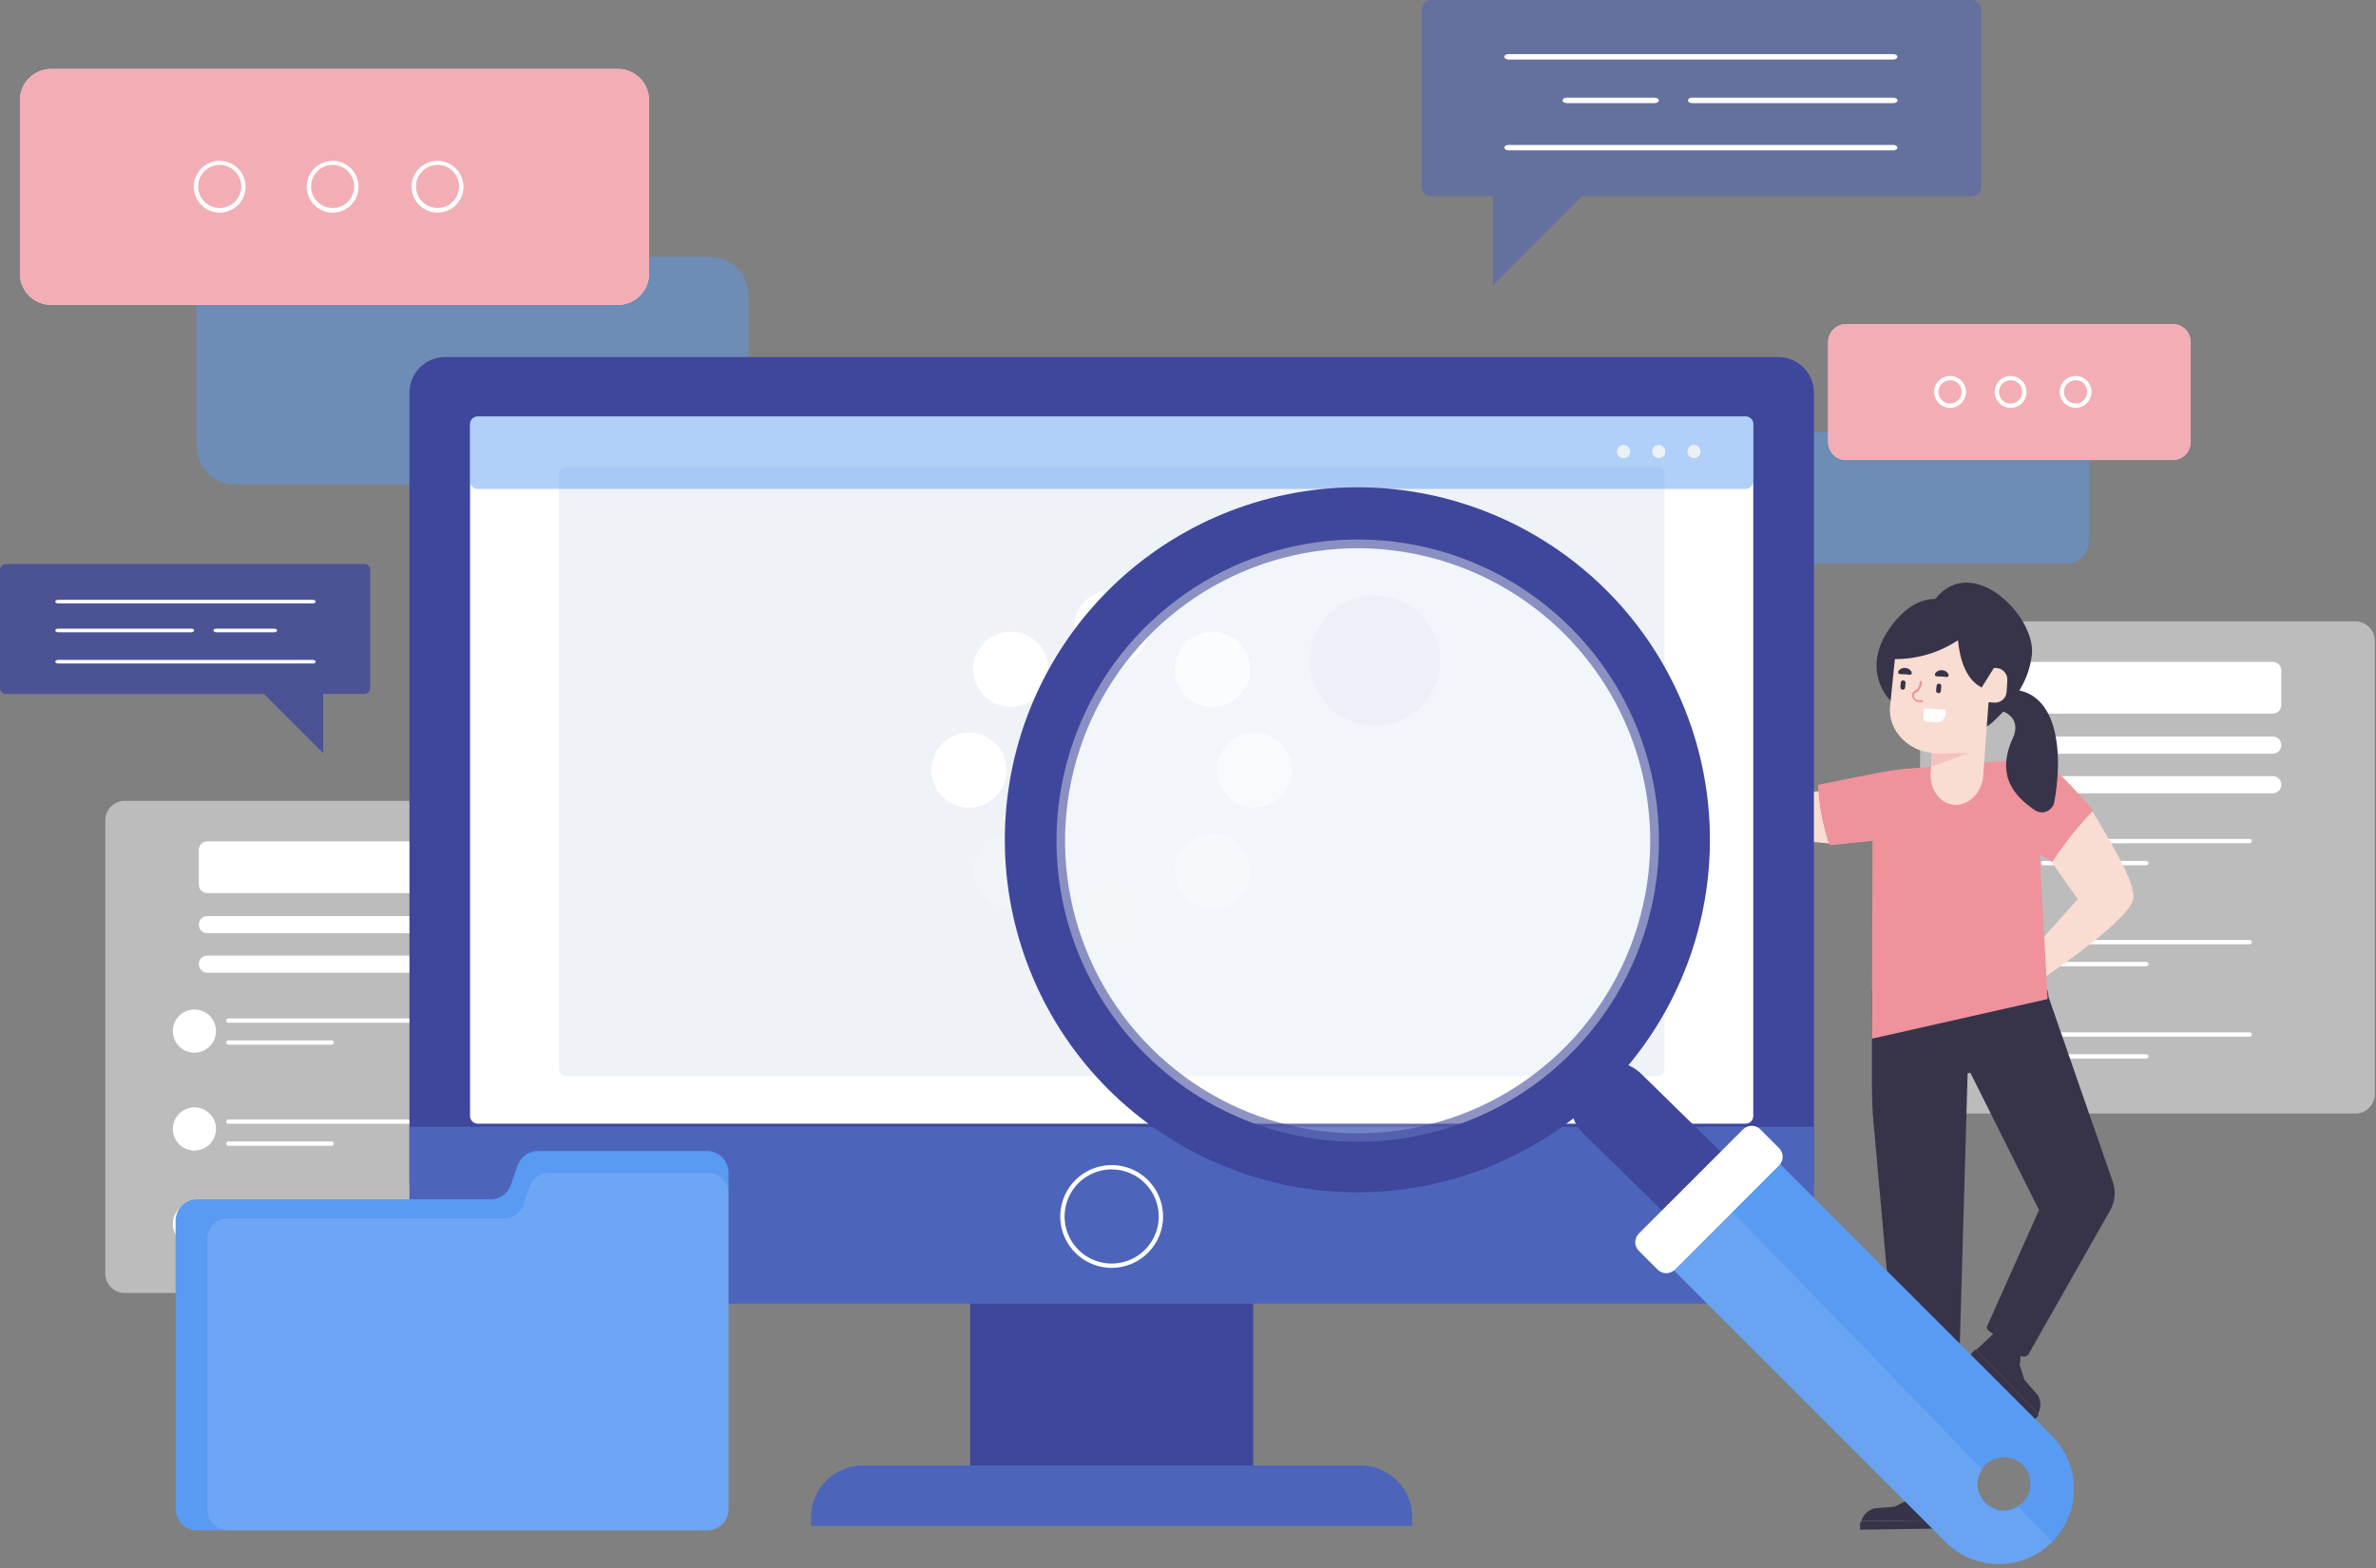 <svg width="550" height="363" viewBox="0 0 550 363" fill="none" xmlns="http://www.w3.org/2000/svg">
<rect x="0" y="0" width="550" height="363" fill="#808080" stroke="none"/>
<g clip-path="url(#clip0_714_8413)">
<path opacity="0.47" d="M545.23 143.85H448.96C446.475 143.85 444.46 145.865 444.46 148.35V253.28C444.46 255.765 446.475 257.78 448.96 257.78H545.23C547.715 257.78 549.73 255.765 549.73 253.28V148.35C549.73 145.865 547.715 143.85 545.23 143.85Z" fill="white"/>
<path d="M526.12 153.23H468.06C466.983 153.23 466.11 154.103 466.11 155.18V163.26C466.11 164.337 466.983 165.21 468.06 165.21H526.12C527.197 165.21 528.07 164.337 528.07 163.26V155.18C528.07 154.103 527.197 153.23 526.12 153.23Z" fill="white"/>
<path d="M526.12 170.52H468.06C466.983 170.52 466.11 171.393 466.11 172.47V172.54C466.11 173.617 466.983 174.49 468.06 174.49H526.12C527.197 174.49 528.07 173.617 528.07 172.54V172.47C528.07 171.393 527.197 170.52 526.12 170.52Z" fill="white"/>
<path d="M526.12 179.68H468.06C466.983 179.68 466.11 180.553 466.11 181.63V181.7C466.11 182.777 466.983 183.65 468.06 183.65H526.12C527.197 183.65 528.07 182.777 528.07 181.7V181.63C528.07 180.553 527.197 179.68 526.12 179.68Z" fill="white"/>
<path d="M470.11 197.15C470.11 198.139 469.817 199.106 469.267 199.928C468.718 200.75 467.937 201.391 467.023 201.769C466.11 202.148 465.104 202.247 464.135 202.054C463.165 201.861 462.274 201.385 461.574 200.686C460.875 199.986 460.399 199.095 460.206 198.125C460.013 197.156 460.112 196.15 460.491 195.237C460.869 194.323 461.51 193.542 462.332 192.993C463.154 192.443 464.121 192.15 465.11 192.15C466.436 192.15 467.708 192.677 468.646 193.615C469.583 194.552 470.11 195.824 470.11 197.15Z" fill="white"/>
<path d="M470.11 219.8C470.11 220.789 469.817 221.756 469.267 222.578C468.718 223.4 467.937 224.041 467.023 224.419C466.11 224.798 465.104 224.897 464.135 224.704C463.165 224.511 462.274 224.035 461.574 223.336C460.875 222.636 460.399 221.745 460.206 220.775C460.013 219.806 460.112 218.8 460.491 217.887C460.869 216.973 461.51 216.192 462.332 215.643C463.154 215.093 464.121 214.8 465.11 214.8C466.436 214.8 467.708 215.327 468.646 216.264C469.583 217.202 470.11 218.474 470.11 219.8Z" fill="white"/>
<path d="M470.11 241.79C470.11 242.779 469.817 243.746 469.267 244.568C468.718 245.39 467.937 246.031 467.023 246.409C466.11 246.788 465.104 246.887 464.135 246.694C463.165 246.501 462.274 246.025 461.574 245.326C460.875 244.626 460.399 243.735 460.206 242.765C460.013 241.796 460.112 240.79 460.491 239.877C460.869 238.963 461.51 238.182 462.332 237.633C463.154 237.083 464.121 236.79 465.11 236.79C466.436 236.79 467.708 237.317 468.646 238.254C469.583 239.192 470.11 240.464 470.11 241.79Z" fill="white"/>
<path d="M520.75 195.21H472.94C472.807 195.21 472.68 195.157 472.586 195.064C472.493 194.97 472.44 194.843 472.44 194.71C472.44 194.577 472.493 194.45 472.586 194.356C472.68 194.263 472.807 194.21 472.94 194.21H520.75C520.883 194.21 521.01 194.263 521.104 194.356C521.197 194.45 521.25 194.577 521.25 194.71C521.25 194.843 521.197 194.97 521.104 195.064C521.01 195.157 520.883 195.21 520.75 195.21Z" fill="white"/>
<path d="M496.84 200.3H472.94C472.807 200.3 472.68 200.247 472.586 200.154C472.493 200.06 472.44 199.933 472.44 199.8C472.44 199.667 472.493 199.54 472.586 199.446C472.68 199.353 472.807 199.3 472.94 199.3H496.84C496.973 199.3 497.1 199.353 497.194 199.446C497.287 199.54 497.34 199.667 497.34 199.8C497.34 199.933 497.287 200.06 497.194 200.154C497.1 200.247 496.973 200.3 496.84 200.3Z" fill="white"/>
<path d="M520.75 218.61H472.94C472.807 218.61 472.68 218.557 472.586 218.464C472.493 218.37 472.44 218.243 472.44 218.11C472.44 217.977 472.493 217.85 472.586 217.756C472.68 217.663 472.807 217.61 472.94 217.61H520.75C520.883 217.61 521.01 217.663 521.104 217.756C521.197 217.85 521.25 217.977 521.25 218.11C521.25 218.243 521.197 218.37 521.104 218.464C521.01 218.557 520.883 218.61 520.75 218.61Z" fill="white"/>
<path d="M496.84 223.69H472.94C472.807 223.69 472.68 223.637 472.586 223.544C472.493 223.45 472.44 223.323 472.44 223.19C472.44 223.057 472.493 222.93 472.586 222.836C472.68 222.743 472.807 222.69 472.94 222.69H496.84C496.973 222.69 497.1 222.743 497.194 222.836C497.287 222.93 497.34 223.057 497.34 223.19C497.34 223.323 497.287 223.45 497.194 223.544C497.1 223.637 496.973 223.69 496.84 223.69Z" fill="white"/>
<path d="M520.75 240H472.94C472.807 240 472.68 239.947 472.586 239.854C472.493 239.76 472.44 239.633 472.44 239.5C472.44 239.367 472.493 239.24 472.586 239.146C472.68 239.053 472.807 239 472.94 239H520.75C520.883 239 521.01 239.053 521.104 239.146C521.197 239.24 521.25 239.367 521.25 239.5C521.25 239.633 521.197 239.76 521.104 239.854C521.01 239.947 520.883 240 520.75 240Z" fill="white"/>
<path d="M496.84 245.06H472.94C472.807 245.06 472.68 245.007 472.586 244.914C472.493 244.82 472.44 244.693 472.44 244.56C472.44 244.427 472.493 244.3 472.586 244.206C472.68 244.113 472.807 244.06 472.94 244.06H496.84C496.973 244.06 497.1 244.113 497.194 244.206C497.287 244.3 497.34 244.427 497.34 244.56C497.34 244.693 497.287 244.82 497.194 244.914C497.1 245.007 496.973 245.06 496.84 245.06Z" fill="white"/>
<path opacity="0.53" d="M331.2 1.33257e-10H456.52C456.796 1.33249e-10 457.069 0.054 457.324 0.16C457.578 0.265 457.81 0.42 458.005 0.615C458.2 0.81 458.355 1.042 458.46 1.296C458.566 1.551 458.62 1.824 458.62 2.1V43.31C458.621 43.587 458.568 43.861 458.463 44.117C458.358 44.373 458.204 44.605 458.008 44.801C457.813 44.998 457.581 45.153 457.326 45.259C457.071 45.365 456.797 45.42 456.52 45.42H366.25L345.57 66.1V45.42H331.2C330.64 45.42 330.104 45.198 329.708 44.802C329.312 44.406 329.09 43.87 329.09 43.31V2.1C329.093 1.542 329.316 1.008 329.712 0.614C330.107 0.221 330.642 -6.26524e-06 331.2 1.33257e-10V1.33257e-10Z" fill="#4C65BA"/>
<path d="M349.22 13.78H438.22C438.78 13.78 439.22 13.5 439.22 13.15C439.22 12.8 438.76 12.52 438.22 12.52H349.22C348.66 12.52 348.22 12.8 348.22 13.15C348.22 13.5 348.66 13.78 349.22 13.78Z" fill="white"/>
<path d="M349.22 34.81H438.22C438.78 34.81 439.22 34.53 439.22 34.18C439.22 33.83 438.76 33.55 438.22 33.55H349.22C348.66 33.55 348.22 33.83 348.22 34.18C348.22 34.53 348.66 34.81 349.22 34.81Z" fill="white"/>
<path d="M391.72 23.87H438.26C438.82 23.87 439.26 23.59 439.26 23.24C439.26 22.89 438.8 22.61 438.26 22.61H391.72C391.16 22.61 390.72 22.89 390.72 23.24C390.72 23.59 391.16 23.87 391.72 23.87Z" fill="white"/>
<path d="M362.71 23.87H383C383.56 23.87 384 23.59 384 23.24C384 22.89 383.55 22.61 383 22.61H362.71C362.15 22.61 361.71 22.89 361.71 23.24C361.71 23.59 362.15 23.87 362.71 23.87Z" fill="white"/>
<path opacity="0.47" d="M478.41 100.08H415.06C412.221 100.08 409.92 102.381 409.92 105.22V125.33C409.92 128.169 412.221 130.47 415.06 130.47H478.41C481.249 130.47 483.55 128.169 483.55 125.33V105.22C483.55 102.381 481.249 100.08 478.41 100.08Z" fill="#599AF2"/>
<path d="M502.94 75.04H427.34C425.048 75.04 423.19 76.898 423.19 79.19V102.35C423.19 104.642 425.048 106.5 427.34 106.5H502.94C505.232 106.5 507.09 104.642 507.09 102.35V79.19C507.09 76.898 505.232 75.04 502.94 75.04Z" fill="white"/>
<path opacity="0.74" d="M502.94 75.04H427.34C425.048 75.04 423.19 76.898 423.19 79.19V102.35C423.19 104.642 425.048 106.5 427.34 106.5H502.94C505.232 106.5 507.09 104.642 507.09 102.35V79.19C507.09 76.898 505.232 75.04 502.94 75.04Z" fill="#EF929C"/>
<path d="M480.46 94.42C479.73 94.42 479.017 94.204 478.41 93.798C477.803 93.393 477.33 92.816 477.051 92.142C476.772 91.468 476.699 90.726 476.841 90.01C476.983 89.294 477.335 88.637 477.851 88.121C478.367 87.605 479.024 87.253 479.74 87.111C480.456 86.969 481.198 87.042 481.872 87.321C482.546 87.6 483.123 88.073 483.528 88.68C483.934 89.287 484.15 90 484.15 90.73C484.147 91.708 483.758 92.645 483.066 93.336C482.375 94.028 481.438 94.417 480.46 94.42ZM480.46 88.04C479.928 88.04 479.408 88.198 478.966 88.493C478.523 88.789 478.178 89.209 477.975 89.701C477.771 90.192 477.718 90.733 477.822 91.255C477.925 91.777 478.182 92.256 478.558 92.632C478.934 93.008 479.413 93.264 479.935 93.368C480.457 93.472 480.998 93.419 481.489 93.215C481.981 93.012 482.401 92.667 482.697 92.225C482.992 91.782 483.15 91.262 483.15 90.73C483.154 90.374 483.087 90.02 482.954 89.69C482.821 89.359 482.623 89.059 482.373 88.805C482.123 88.551 481.826 88.349 481.497 88.211C481.169 88.073 480.816 88.001 480.46 88V88.04Z" fill="white"/>
<path d="M465.42 94.42C464.69 94.42 463.977 94.204 463.37 93.798C462.763 93.393 462.29 92.816 462.011 92.142C461.732 91.468 461.659 90.726 461.801 90.01C461.943 89.294 462.295 88.637 462.811 88.121C463.327 87.605 463.984 87.253 464.7 87.111C465.416 86.969 466.158 87.042 466.832 87.321C467.506 87.6 468.083 88.073 468.488 88.68C468.894 89.287 469.11 90 469.11 90.73C469.11 91.709 468.721 92.647 468.029 93.339C467.337 94.031 466.399 94.42 465.42 94.42ZM465.42 88.04C464.888 88.04 464.368 88.198 463.926 88.493C463.483 88.789 463.138 89.209 462.935 89.701C462.731 90.192 462.678 90.733 462.782 91.255C462.885 91.777 463.142 92.256 463.518 92.632C463.894 93.008 464.373 93.264 464.895 93.368C465.417 93.472 465.958 93.419 466.449 93.215C466.941 93.012 467.361 92.667 467.657 92.225C467.952 91.782 468.11 91.262 468.11 90.73C468.115 90.373 468.05 90.019 467.917 89.688C467.784 89.357 467.587 89.056 467.336 88.802C467.086 88.548 466.788 88.346 466.459 88.209C466.13 88.071 465.777 88 465.42 88V88.04Z" fill="white"/>
<path d="M451.41 94.42C450.68 94.422 449.965 94.207 449.357 93.803C448.749 93.399 448.275 92.823 447.994 92.149C447.713 91.475 447.638 90.733 447.78 90.016C447.921 89.3 448.272 88.641 448.787 88.124C449.303 87.607 449.96 87.255 450.676 87.112C451.392 86.969 452.135 87.041 452.81 87.32C453.485 87.599 454.061 88.072 454.467 88.679C454.873 89.286 455.09 90 455.09 90.73C455.09 91.707 454.703 92.644 454.013 93.336C453.323 94.027 452.387 94.417 451.41 94.42ZM451.41 88.04C450.878 88.038 450.356 88.194 449.913 88.489C449.469 88.783 449.123 89.202 448.918 89.694C448.712 90.185 448.658 90.726 448.76 91.249C448.863 91.771 449.119 92.251 449.494 92.629C449.87 93.006 450.349 93.263 450.872 93.368C451.394 93.472 451.935 93.419 452.427 93.216C452.919 93.013 453.34 92.668 453.636 92.225C453.932 91.783 454.09 91.263 454.09 90.73C454.094 90.375 454.028 90.022 453.895 89.692C453.762 89.362 453.566 89.062 453.317 88.808C453.068 88.555 452.771 88.353 452.444 88.214C452.117 88.075 451.765 88.003 451.41 88V88.04Z" fill="white"/>
<path d="M451.47 351.88H451.66V353.83L430.57 354.13V352.7C430.57 352.597 430.6 352.497 430.657 352.412C430.714 352.326 430.795 352.259 430.89 352.22C430.943 352.211 430.997 352.211 431.05 352.22L451.47 351.88Z" fill="#373449"/>
<path d="M444.07 344.79L450.45 344.71C450.602 344.709 450.75 344.758 450.87 344.85C450.92 344.882 450.964 344.922 451 344.97C451.115 345.108 451.182 345.28 451.19 345.46V346.2L451.3 348.6L451.44 351.88L431.01 352.17C430.957 352.161 430.903 352.161 430.85 352.17C431.056 351.442 431.45 350.782 431.992 350.255C432.535 349.729 433.207 349.354 433.94 349.17L438.61 348.8L441.78 347.17L443.67 344.83H443.79H443.88L444.07 344.79Z" fill="#373449"/>
<path d="M489.07 273.57L474.21 230.83L474.01 229.25H433.32V251.63C433.32 254.503 433.45 257.37 433.71 260.23L441.46 346.23H452.65L455.47 248.46L456.11 248.37L472 280.11L460 307C459.931 307.173 459.919 307.363 459.965 307.543C460.012 307.723 460.115 307.883 460.26 308L467.74 313.82C467.882 313.929 468.046 314.007 468.221 314.048C468.396 314.089 468.578 314.092 468.754 314.057C468.93 314.022 469.097 313.95 469.243 313.845C469.389 313.74 469.51 313.606 469.6 313.45L488.42 280.28C489.001 279.273 489.359 278.153 489.471 276.995C489.583 275.838 489.447 274.67 489.07 273.57Z" fill="#373449"/>
<path d="M457.39 312.55L457.26 312.4L455.92 313.81L470.69 328.88L471.69 327.88C471.764 327.805 471.814 327.71 471.833 327.607C471.853 327.503 471.841 327.397 471.8 327.3C471.78 327.248 471.749 327.2 471.71 327.16L457.39 312.55Z" fill="#373449"/>
<path d="M467.64 312.72L463.16 308.17C463.052 308.061 462.912 307.991 462.76 307.97C462.704 307.96 462.646 307.96 462.59 307.97C462.41 307.982 462.241 308.056 462.11 308.18L461.56 308.69L459.8 310.32L457.39 312.55L471.69 327.13C471.729 327.17 471.76 327.218 471.78 327.27C472.14 326.609 472.321 325.865 472.305 325.113C472.29 324.361 472.077 323.625 471.69 322.98L468.62 319.43L467.53 316.05L467.83 313.05L467.77 312.94C467.775 312.91 467.775 312.88 467.77 312.85C467.738 312.797 467.693 312.752 467.64 312.72Z" fill="#373449"/>
<path d="M484.18 187.54C483.54 186.43 476.6 193.17 475.03 199.75C474.96 200.01 475.16 199.52 475.03 199.75L480.97 208.15L464.85 226.15L468.92 229.21C468.92 229.21 492.32 213.95 493.76 208.35C494.79 204.42 487.16 192.71 484.18 187.54Z" fill="#F9DCD2"/>
<path d="M398.11 185.62C397.368 184.131 396.269 182.85 394.91 181.89L391.36 178.76C391.231 178.655 391.071 178.598 390.905 178.598C390.739 178.598 390.579 178.655 390.45 178.76L390.35 178.83C390.211 178.934 390.117 179.087 390.087 179.258C390.057 179.429 390.094 179.605 390.19 179.75L391.78 182.33C391.849 182.436 391.888 182.56 391.891 182.687C391.893 182.813 391.861 182.938 391.796 183.048C391.732 183.157 391.638 183.246 391.526 183.305C391.413 183.363 391.287 183.389 391.16 183.38L387.43 183.11H387.32L382.6 182C382.43 181.959 382.252 181.983 382.1 182.069C381.947 182.154 381.833 182.294 381.78 182.46V182.62C381.754 182.713 381.747 182.809 381.759 182.905C381.77 183 381.801 183.092 381.848 183.176C381.895 183.26 381.959 183.333 382.035 183.392C382.111 183.451 382.197 183.495 382.29 183.52L387.18 184.99L381.18 184.07C381.089 184.054 380.996 184.058 380.906 184.08C380.816 184.102 380.732 184.143 380.659 184.199C380.586 184.256 380.525 184.327 380.48 184.408C380.436 184.489 380.408 184.578 380.4 184.67V184.75C380.384 184.927 380.433 185.104 380.538 185.248C380.642 185.391 380.796 185.492 380.97 185.53L387.04 187.01L381.73 186.46C381.623 186.446 381.515 186.458 381.414 186.495C381.313 186.532 381.222 186.593 381.149 186.673C381.077 186.752 381.024 186.848 380.997 186.952C380.969 187.056 380.967 187.165 380.99 187.27V187.46C381.021 187.604 381.093 187.736 381.198 187.839C381.303 187.942 381.436 188.012 381.58 188.04L386.78 189.04L383.09 189.21C382.943 189.213 382.802 189.265 382.688 189.357C382.573 189.449 382.493 189.577 382.46 189.72C382.438 189.822 382.439 189.928 382.46 190.03C382.482 190.132 382.525 190.229 382.586 190.314C382.647 190.399 382.725 190.47 382.816 190.522C382.906 190.575 383.006 190.608 383.11 190.62L387.16 191.06H387.23C390.372 191.775 393.55 192.322 396.75 192.7H396.83L423.21 195.25H423.42C422.126 191.333 421.313 187.273 421 183.16L398.11 185.62Z" fill="#F9DCD2"/>
<path d="M484.51 187.67C482.248 184.918 479.848 182.281 477.32 179.77C472.88 175.56 464.75 176.11 464.75 176.11L442.61 177.86C440.07 178.048 437.542 178.382 435.04 178.86C430.16 179.8 425.78 180.66 420.85 181.69C420.85 182.17 420.91 182.69 420.95 183.13C421.263 187.229 422.072 191.276 423.36 195.18C423.42 195.34 423.47 195.51 423.52 195.67C429.16 195.09 433.45 194.67 433.45 194.67L433.32 240.46L474 231.28L472.15 197.74L475.03 199.58C477.805 195.318 480.979 191.33 484.51 187.67Z" fill="#EF929C"/>
<path d="M475.29 168.14C473.51 162.14 469.86 160.33 467.44 159.85C469.041 157.295 470.04 154.409 470.36 151.41C471.15 142.57 456.53 127.93 447.98 138.65C445.16 138.65 441.86 139.96 438.58 143.92C432.42 151.37 434.3 157.35 436.3 160.56C437.251 162.088 438.683 163.255 440.37 163.88L453.37 168.75C454.68 169.235 456.098 169.354 457.471 169.093C458.843 168.832 460.119 168.202 461.16 167.27C461.98 166.54 462.86 165.68 463.75 164.72C468.12 166.59 466 170.72 466 170.72C461.65 180.09 467 184.78 471 187.54C471.4 187.817 471.863 187.989 472.347 188.041C472.831 188.094 473.32 188.024 473.77 187.839C474.22 187.655 474.617 187.36 474.924 186.983C475.231 186.606 475.44 186.158 475.53 185.68C476.31 181.42 477.09 174.29 475.29 168.14Z" fill="#373449"/>
<path d="M462.18 154.65H461.54L458.72 159.16C454.98 157.27 453.65 152.48 453.23 148.22C448.901 151.085 443.821 152.606 438.63 152.59L437.52 163.49C436.91 169.49 442.31 173.97 447.09 174.26L447.01 177.89C446.32 181.99 448.59 185.79 452.01 186.28C455.21 186.74 458.29 184.14 459.01 180.34L460.31 162.63L460.52 162.58L461.67 162.66C462.378 162.701 463.073 162.46 463.603 161.989C464.134 161.519 464.456 160.858 464.5 160.15L464.66 157.49C464.707 156.785 464.472 156.09 464.007 155.557C463.542 155.025 462.885 154.699 462.18 154.65Z" fill="#F9DCD2"/>
<path opacity="0.37" d="M455.63 174.31L447.04 174.46L446.98 177.53L455.63 174.31Z" fill="#EF929C"/>
<path d="M442.33 156.17C442.104 156.23 441.866 156.23 441.64 156.17C441.39 156.17 441.15 156.11 440.93 156.09C440.71 156.07 440.47 156.09 440.22 156.09C439.984 156.109 439.746 156.068 439.53 155.97C439.35 155.86 439.3 155.57 439.53 155.23C439.709 155.012 439.941 154.843 440.203 154.738C440.465 154.633 440.75 154.596 441.03 154.63C441.313 154.64 441.589 154.72 441.833 154.863C442.078 155.006 442.283 155.208 442.43 155.45C442.63 155.81 442.53 156.08 442.33 156.17Z" fill="#373449"/>
<path d="M450.86 156.69C450.634 156.75 450.396 156.75 450.17 156.69L449.46 156.61C449.24 156.61 449 156.61 448.75 156.61C448.514 156.629 448.276 156.588 448.06 156.49C447.88 156.38 447.82 156.09 448.06 155.75C448.242 155.535 448.474 155.369 448.736 155.264C448.997 155.16 449.28 155.12 449.56 155.15C449.844 155.157 450.121 155.236 450.366 155.38C450.61 155.523 450.815 155.726 450.96 155.97C451.15 156.33 451.06 156.6 450.86 156.69Z" fill="#373449"/>
<path d="M440.41 159.67C440.265 159.655 440.132 159.584 440.038 159.472C439.945 159.36 439.899 159.215 439.91 159.07L440 158C440.015 157.856 440.087 157.723 440.199 157.631C440.311 157.54 440.456 157.496 440.6 157.51C440.672 157.516 440.743 157.537 440.807 157.57C440.871 157.604 440.929 157.65 440.975 157.706C441.021 157.762 441.056 157.826 441.078 157.895C441.099 157.965 441.107 158.038 441.1 158.11L440.99 159.21C440.97 159.346 440.899 159.47 440.791 159.555C440.683 159.641 440.547 159.682 440.41 159.67Z" fill="#373449"/>
<path d="M448.67 160.47C448.598 160.464 448.527 160.443 448.463 160.41C448.399 160.376 448.341 160.33 448.295 160.274C448.249 160.218 448.214 160.154 448.192 160.085C448.171 160.015 448.163 159.942 448.17 159.87L448.28 158.77C448.286 158.698 448.307 158.627 448.34 158.563C448.374 158.499 448.42 158.441 448.476 158.395C448.532 158.349 448.596 158.314 448.665 158.292C448.735 158.271 448.808 158.263 448.88 158.27C448.952 158.276 449.023 158.297 449.087 158.33C449.151 158.364 449.209 158.41 449.255 158.466C449.301 158.522 449.336 158.586 449.358 158.655C449.379 158.725 449.387 158.798 449.38 158.87L449.27 159.97C449.264 160.042 449.243 160.113 449.21 160.177C449.176 160.241 449.13 160.298 449.074 160.345C449.018 160.391 448.954 160.426 448.885 160.448C448.815 160.469 448.742 160.477 448.67 160.47Z" fill="#373449"/>
<path d="M445 162.54H444.11C443.844 162.525 443.587 162.441 443.363 162.298C443.138 162.154 442.955 161.955 442.83 161.72C442.702 161.487 442.635 161.226 442.635 160.96C442.635 160.694 442.702 160.433 442.83 160.2V160.13H442.91C443.3 159.962 443.639 159.694 443.894 159.354C444.148 159.013 444.309 158.612 444.36 158.19V157.87C444.362 157.837 444.372 157.804 444.387 157.774C444.403 157.745 444.425 157.719 444.451 157.698C444.478 157.677 444.508 157.662 444.54 157.654C444.573 157.646 444.607 157.644 444.64 157.65C444.673 157.654 444.705 157.664 444.734 157.68C444.763 157.696 444.788 157.718 444.809 157.744C444.829 157.77 444.844 157.8 444.853 157.832C444.862 157.864 444.864 157.897 444.86 157.93V158.25C444.8 158.745 444.614 159.216 444.319 159.619C444.025 160.021 443.633 160.342 443.18 160.55C443.099 160.704 443.057 160.876 443.057 161.05C443.057 161.224 443.099 161.396 443.18 161.55C443.26 161.714 443.384 161.853 443.537 161.951C443.69 162.05 443.868 162.105 444.05 162.11H444.94C445.005 162.118 445.065 162.15 445.108 162.2C445.151 162.25 445.173 162.314 445.17 162.38C445.157 162.418 445.134 162.453 445.105 162.481C445.075 162.509 445.039 162.529 445 162.54Z" fill="#EF929C"/>
<path d="M448.25 167.21L446.05 167.07C445.813 167.055 445.592 166.946 445.434 166.768C445.277 166.59 445.196 166.357 445.21 166.12L445.34 163.97L450.42 164.28L450.36 165.34C450.327 165.867 450.086 166.36 449.691 166.71C449.295 167.06 448.777 167.24 448.25 167.21Z" fill="white"/>
<path opacity="0.47" d="M125.15 185.4H28.88C26.395 185.4 24.38 187.415 24.38 189.9V294.83C24.38 297.315 26.395 299.33 28.88 299.33H125.15C127.635 299.33 129.65 297.315 129.65 294.83V189.9C129.65 187.415 127.635 185.4 125.15 185.4Z" fill="white"/>
<path d="M106.04 194.78H47.98C46.903 194.78 46.03 195.653 46.03 196.73V204.81C46.03 205.887 46.903 206.76 47.98 206.76H106.04C107.117 206.76 107.99 205.887 107.99 204.81V196.73C107.99 195.653 107.117 194.78 106.04 194.78Z" fill="white"/>
<path d="M106.04 212.08H47.98C46.903 212.08 46.03 212.953 46.03 214.03V214.1C46.03 215.177 46.903 216.05 47.98 216.05H106.04C107.117 216.05 107.99 215.177 107.99 214.1V214.03C107.99 212.953 107.117 212.08 106.04 212.08Z" fill="white"/>
<path d="M106.04 221.23H47.98C46.903 221.23 46.03 222.103 46.03 223.18V223.25C46.03 224.327 46.903 225.2 47.98 225.2H106.04C107.117 225.2 107.99 224.327 107.99 223.25V223.18C107.99 222.103 107.117 221.23 106.04 221.23Z" fill="white"/>
<path d="M50 238.7C50 239.689 49.707 240.656 49.157 241.478C48.608 242.3 47.827 242.941 46.913 243.319C46 243.698 44.995 243.797 44.025 243.604C43.055 243.411 42.164 242.935 41.465 242.236C40.765 241.536 40.289 240.645 40.096 239.675C39.903 238.706 40.002 237.7 40.381 236.787C40.759 235.873 41.4 235.092 42.222 234.543C43.044 233.993 44.011 233.7 45 233.7C46.326 233.7 47.598 234.227 48.535 235.164C49.473 236.102 50 237.374 50 238.7Z" fill="white"/>
<path d="M50 261.36C50 262.349 49.707 263.316 49.157 264.138C48.608 264.96 47.827 265.601 46.913 265.979C46 266.358 44.995 266.457 44.025 266.264C43.055 266.071 42.164 265.595 41.465 264.896C40.765 264.196 40.289 263.305 40.096 262.335C39.903 261.366 40.002 260.36 40.381 259.447C40.759 258.533 41.4 257.752 42.222 257.203C43.044 256.653 44.011 256.36 45 256.36C46.326 256.36 47.598 256.887 48.535 257.824C49.473 258.762 50 260.034 50 261.36Z" fill="white"/>
<path d="M50 283.34C50 284.329 49.707 285.296 49.157 286.118C48.608 286.94 47.827 287.581 46.913 287.959C46 288.338 44.995 288.437 44.025 288.244C43.055 288.051 42.164 287.575 41.465 286.875C40.765 286.176 40.289 285.285 40.096 284.315C39.903 283.346 40.002 282.34 40.381 281.427C40.759 280.513 41.4 279.732 42.222 279.183C43.044 278.633 44.011 278.34 45 278.34C46.326 278.34 47.598 278.867 48.535 279.804C49.473 280.742 50 282.014 50 283.34Z" fill="white"/>
<path d="M100.67 236.76H52.86C52.727 236.76 52.6 236.707 52.506 236.614C52.413 236.52 52.36 236.393 52.36 236.26C52.363 236.128 52.416 236.003 52.509 235.909C52.602 235.816 52.728 235.763 52.86 235.76H100.67C100.803 235.76 100.93 235.813 101.024 235.906C101.117 236 101.17 236.127 101.17 236.26C101.17 236.393 101.117 236.52 101.024 236.614C100.93 236.707 100.803 236.76 100.67 236.76Z" fill="white"/>
<path d="M76.77 241.85H52.86C52.727 241.85 52.6 241.797 52.506 241.704C52.413 241.61 52.36 241.483 52.36 241.35C52.36 241.217 52.413 241.09 52.506 240.996C52.6 240.903 52.727 240.85 52.86 240.85H76.77C76.903 240.85 77.03 240.903 77.124 240.996C77.217 241.09 77.27 241.217 77.27 241.35C77.27 241.483 77.217 241.61 77.124 241.704C77.03 241.797 76.903 241.85 76.77 241.85Z" fill="white"/>
<path d="M100.67 260.16H52.86C52.727 260.16 52.6 260.107 52.506 260.014C52.413 259.92 52.36 259.793 52.36 259.66C52.36 259.527 52.413 259.4 52.506 259.306C52.6 259.213 52.727 259.16 52.86 259.16H100.67C100.803 259.16 100.93 259.213 101.024 259.306C101.117 259.4 101.17 259.527 101.17 259.66C101.17 259.793 101.117 259.92 101.024 260.014C100.93 260.107 100.803 260.16 100.67 260.16Z" fill="white"/>
<path d="M76.77 265.25H52.86C52.728 265.247 52.602 265.194 52.509 265.101C52.416 265.007 52.363 264.882 52.36 264.75C52.36 264.617 52.413 264.49 52.506 264.396C52.6 264.303 52.727 264.25 52.86 264.25H76.77C76.903 264.25 77.03 264.303 77.124 264.396C77.217 264.49 77.27 264.617 77.27 264.75C77.27 264.883 77.217 265.01 77.124 265.104C77.03 265.197 76.903 265.25 76.77 265.25Z" fill="white"/>
<path d="M100.67 281.52H52.86C52.727 281.52 52.6 281.467 52.506 281.374C52.413 281.28 52.36 281.153 52.36 281.02C52.363 280.888 52.416 280.763 52.509 280.669C52.602 280.576 52.728 280.523 52.86 280.52H100.67C100.803 280.52 100.93 280.573 101.024 280.666C101.117 280.76 101.17 280.887 101.17 281.02C101.17 281.153 101.117 281.28 101.024 281.374C100.93 281.467 100.803 281.52 100.67 281.52Z" fill="white"/>
<path d="M76.77 286.61H52.86C52.727 286.61 52.6 286.557 52.506 286.464C52.413 286.37 52.36 286.243 52.36 286.11C52.36 285.977 52.413 285.85 52.506 285.756C52.6 285.663 52.727 285.61 52.86 285.61H76.77C76.903 285.61 77.03 285.663 77.124 285.756C77.217 285.85 77.27 285.977 77.27 286.11C77.27 286.243 77.217 286.37 77.124 286.464C77.03 286.557 76.903 286.61 76.77 286.61Z" fill="white"/>
<path opacity="0.79" d="M84.32 130.57H1.39C1.204 130.57 1.02 130.607 0.849 130.68C0.677 130.752 0.522 130.858 0.393 130.991C0.263 131.125 0.162 131.282 0.094 131.456C0.027 131.629 -0.005 131.814 -4.1356e-06 132V159.28C-4.1356e-06 159.649 0.146 160.002 0.407 160.263C0.668 160.524 1.021 160.67 1.39 160.67H61.13L74.81 174.35V160.63H84.32C84.69 160.63 85.044 160.484 85.306 160.223C85.569 159.963 85.717 159.61 85.72 159.24V132C85.724 131.814 85.691 131.628 85.622 131.455C85.554 131.282 85.451 131.124 85.321 130.991C85.19 130.857 85.035 130.752 84.863 130.679C84.691 130.607 84.506 130.57 84.32 130.57Z" fill="#3E479B"/>
<path d="M72.4 139.69H13.47C13.1 139.69 12.8 139.51 12.8 139.28C12.8 139.05 13.1 138.86 13.47 138.86H72.4C72.77 138.86 73.07 139.05 73.07 139.28C73.07 139.51 72.77 139.69 72.4 139.69Z" fill="white"/>
<path d="M72.4 153.61H13.47C13.1 153.61 12.8 153.42 12.8 153.19C12.8 152.96 13.1 152.77 13.47 152.77H72.4C72.77 152.77 73.07 152.96 73.07 153.19C73.07 153.42 72.77 153.61 72.4 153.61Z" fill="white"/>
<path d="M44.27 146.37H13.47C13.1 146.37 12.8 146.18 12.8 145.95C12.8 145.72 13.1 145.53 13.47 145.53H44.27C44.64 145.53 44.94 145.72 44.94 145.95C44.94 146.18 44.64 146.37 44.27 146.37Z" fill="white"/>
<path d="M63.47 146.37H50.08C49.71 146.37 49.41 146.18 49.41 145.95C49.41 145.72 49.71 145.53 50.08 145.53H63.47C63.84 145.53 64.14 145.72 64.14 145.95C64.14 146.18 63.84 146.37 63.47 146.37Z" fill="white"/>
<path opacity="0.47" d="M164.35 59.42H54.4C49.474 59.42 45.48 63.414 45.48 68.34V103.25C45.48 108.176 49.474 112.17 54.4 112.17H164.35C169.276 112.17 173.27 108.176 173.27 103.25V68.34C173.27 63.414 169.276 59.42 164.35 59.42Z" fill="#599AF2"/>
<path d="M143.03 15.97H11.83C7.848 15.97 4.62 19.198 4.62 23.18V63.37C4.62 67.352 7.848 70.58 11.83 70.58H143.03C147.012 70.58 150.24 67.352 150.24 63.37V23.18C150.24 19.198 147.012 15.97 143.03 15.97Z" fill="white"/>
<path opacity="0.74" d="M143.03 15.97H11.83C7.848 15.97 4.62 19.198 4.62 23.18V63.37C4.62 67.352 7.848 70.58 11.83 70.58H143.03C147.012 70.58 150.24 67.352 150.24 63.37V23.18C150.24 19.198 147.012 15.97 143.03 15.97Z" fill="#EF929C"/>
<path d="M50.85 49.23C49.663 49.23 48.503 48.878 47.517 48.219C46.53 47.559 45.761 46.622 45.307 45.526C44.853 44.43 44.734 43.223 44.965 42.059C45.197 40.896 45.768 39.827 46.607 38.987C47.447 38.148 48.516 37.577 49.679 37.345C50.843 37.114 52.05 37.233 53.146 37.687C54.242 38.141 55.179 38.91 55.839 39.897C56.498 40.883 56.85 42.043 56.85 43.23C56.85 44.821 56.218 46.347 55.093 47.473C53.967 48.598 52.441 49.23 50.85 49.23ZM50.85 38.17C49.861 38.17 48.894 38.463 48.072 39.013C47.25 39.562 46.609 40.343 46.231 41.257C45.852 42.17 45.753 43.175 45.946 44.145C46.139 45.115 46.615 46.006 47.315 46.706C48.014 47.405 48.905 47.881 49.875 48.074C50.844 48.267 51.85 48.168 52.763 47.789C53.677 47.411 54.458 46.77 55.007 45.948C55.557 45.126 55.85 44.159 55.85 43.17C55.85 41.844 55.323 40.572 54.386 39.634C53.448 38.697 52.176 38.17 50.85 38.17Z" fill="white"/>
<path d="M77 49.23C75.813 49.23 74.653 48.878 73.667 48.219C72.68 47.559 71.911 46.622 71.457 45.526C71.003 44.43 70.884 43.223 71.115 42.059C71.347 40.896 71.918 39.827 72.757 38.987C73.597 38.148 74.666 37.577 75.829 37.345C76.993 37.114 78.2 37.233 79.296 37.687C80.392 38.141 81.329 38.91 81.989 39.897C82.648 40.883 83 42.043 83 43.23C83 44.821 82.368 46.347 81.243 47.473C80.117 48.598 78.591 49.23 77 49.23ZM77 38.17C76.011 38.17 75.044 38.463 74.222 39.013C73.4 39.562 72.759 40.343 72.381 41.257C72.002 42.17 71.903 43.175 72.096 44.145C72.289 45.115 72.765 46.006 73.465 46.706C74.164 47.405 75.055 47.881 76.025 48.074C76.995 48.267 78 48.168 78.913 47.789C79.827 47.411 80.608 46.77 81.157 45.948C81.707 45.126 82 44.159 82 43.17C82 42.513 81.871 41.863 81.619 41.257C81.368 40.65 81 40.099 80.535 39.634C80.071 39.17 79.52 38.802 78.913 38.551C78.307 38.299 77.657 38.17 77 38.17Z" fill="white"/>
<path d="M101.28 49.23C100.093 49.23 98.933 48.878 97.947 48.219C96.96 47.559 96.191 46.622 95.737 45.526C95.283 44.43 95.164 43.223 95.395 42.059C95.627 40.896 96.198 39.827 97.037 38.987C97.876 38.148 98.946 37.577 100.109 37.345C101.273 37.114 102.48 37.233 103.576 37.687C104.672 38.141 105.61 38.91 106.269 39.897C106.928 40.883 107.28 42.043 107.28 43.23C107.28 44.821 106.648 46.347 105.523 47.473C104.397 48.598 102.871 49.23 101.28 49.23ZM101.28 38.17C100.291 38.17 99.324 38.463 98.502 39.013C97.68 39.562 97.039 40.343 96.661 41.257C96.282 42.17 96.183 43.175 96.376 44.145C96.569 45.115 97.045 46.006 97.745 46.706C98.444 47.405 99.335 47.881 100.305 48.074C101.274 48.267 102.28 48.168 103.193 47.789C104.107 47.411 104.888 46.77 105.437 45.948C105.987 45.126 106.28 44.159 106.28 43.17C106.28 41.844 105.753 40.572 104.816 39.634C103.878 38.697 102.606 38.17 101.28 38.17Z" fill="white"/>
<path d="M290.08 297.11H224.59V345.06H290.08V297.11Z" fill="#3E479B"/>
<path d="M411.63 82.66H103.04C98.478 82.66 94.78 86.358 94.78 90.92V273.65C94.78 278.212 98.478 281.91 103.04 281.91H411.63C416.192 281.91 419.89 278.212 419.89 273.65V90.92C419.89 86.358 416.192 82.66 411.63 82.66Z" fill="#3E479B"/>
<path d="M410.22 301.79H104.44C99.11 301.79 94.78 296.69 94.78 290.4V260.86H419.89V290.4C419.89 296.69 415.56 301.79 410.22 301.79Z" fill="#4C65BA"/>
<path d="M404.08 96.42H110.58C109.602 96.42 108.81 97.212 108.81 98.19V258.37C108.81 259.348 109.602 260.14 110.58 260.14H404.08C405.058 260.14 405.85 259.348 405.85 258.37V98.19C405.85 97.212 405.058 96.42 404.08 96.42Z" fill="white"/>
<path opacity="0.81" d="M383.52 108.11H131.14C130.162 108.11 129.37 108.902 129.37 109.88V247.4C129.37 248.378 130.162 249.17 131.14 249.17H383.52C384.498 249.17 385.29 248.378 385.29 247.4V109.88C385.29 108.902 384.498 108.11 383.52 108.11Z" fill="#ECF1F7"/>
<path d="M257.33 293.52C254.976 293.52 252.676 292.822 250.719 291.514C248.762 290.207 247.237 288.348 246.336 286.174C245.435 283.999 245.199 281.607 245.659 279.298C246.118 276.99 247.251 274.87 248.915 273.205C250.58 271.541 252.7 270.408 255.008 269.949C257.317 269.489 259.709 269.725 261.884 270.626C264.058 271.526 265.917 273.052 267.224 275.009C268.532 276.966 269.23 279.266 269.23 281.62C269.225 284.774 267.969 287.798 265.739 290.029C263.508 292.259 260.484 293.515 257.33 293.52ZM257.33 270.72C255.174 270.72 253.067 271.359 251.274 272.557C249.482 273.755 248.085 275.457 247.26 277.449C246.435 279.44 246.219 281.632 246.639 283.746C247.06 285.861 248.098 287.803 249.623 289.327C251.147 290.852 253.089 291.89 255.204 292.311C257.318 292.731 259.51 292.515 261.501 291.69C263.493 290.865 265.195 289.468 266.393 287.676C267.591 285.883 268.23 283.776 268.23 281.62C268.227 278.73 267.078 275.959 265.035 273.915C262.991 271.872 260.22 270.723 257.33 270.72Z" fill="white"/>
<path d="M326.91 353.25H187.75V351.25C187.75 348.067 189.014 345.015 191.265 342.765C193.515 340.514 196.567 339.25 199.75 339.25H314.91C318.093 339.25 321.145 340.514 323.395 342.765C325.646 345.015 326.91 348.067 326.91 351.25V353.25Z" fill="#4C65BA"/>
<path opacity="0.9" d="M257.33 153.95C262.129 153.95 266.02 150.059 266.02 145.26C266.02 140.461 262.129 136.57 257.33 136.57C252.531 136.57 248.64 140.461 248.64 145.26C248.64 150.059 252.531 153.95 257.33 153.95Z" fill="white"/>
<path opacity="0.15" d="M257.33 219.99C262.129 219.99 266.02 216.099 266.02 211.3C266.02 206.501 262.129 202.61 257.33 202.61C252.531 202.61 248.64 206.501 248.64 211.3C248.64 216.099 252.531 219.99 257.33 219.99Z" fill="white"/>
<path opacity="0.5" d="M290.35 186.97C295.149 186.97 299.04 183.079 299.04 178.28C299.04 173.481 295.149 169.59 290.35 169.59C285.551 169.59 281.66 173.481 281.66 178.28C281.66 183.079 285.551 186.97 290.35 186.97Z" fill="white"/>
<path d="M224.31 186.97C229.109 186.97 233 183.079 233 178.28C233 173.481 229.109 169.59 224.31 169.59C219.511 169.59 215.62 173.481 215.62 178.28C215.62 183.079 219.511 186.97 224.31 186.97Z" fill="white"/>
<path opacity="0.7" d="M286.82 161.08C285.605 162.295 284.056 163.123 282.371 163.458C280.685 163.793 278.938 163.621 277.35 162.963C275.762 162.306 274.405 161.192 273.45 159.763C272.495 158.334 271.985 156.654 271.985 154.935C271.985 153.216 272.495 151.536 273.45 150.107C274.405 148.678 275.762 147.564 277.35 146.907C278.938 146.249 280.685 146.077 282.371 146.412C284.056 146.747 285.605 147.575 286.82 148.79C287.627 149.597 288.267 150.555 288.704 151.609C289.141 152.664 289.365 153.794 289.365 154.935C289.365 156.076 289.141 157.206 288.704 158.261C288.267 159.315 287.627 160.273 286.82 161.08Z" fill="white"/>
<path opacity="0.1" d="M233.98 210.32C238.779 210.32 242.67 206.429 242.67 201.63C242.67 196.831 238.779 192.94 233.98 192.94C229.181 192.94 225.29 196.831 225.29 201.63C225.29 206.429 229.181 210.32 233.98 210.32Z" fill="white"/>
<path opacity="0.3" d="M274.54 207.77C273.323 206.555 272.494 205.007 272.158 203.321C271.822 201.635 271.993 199.887 272.65 198.298C273.308 196.709 274.421 195.351 275.851 194.396C277.28 193.44 278.961 192.93 280.68 192.93C282.399 192.93 284.08 193.44 285.509 194.396C286.939 195.351 288.052 196.709 288.71 198.298C289.367 199.887 289.538 201.635 289.202 203.321C288.866 205.007 288.037 206.555 286.82 207.77C286.014 208.577 285.057 209.217 284.003 209.653C282.95 210.09 281.82 210.315 280.68 210.315C279.54 210.315 278.41 210.09 277.357 209.653C276.303 209.217 275.346 208.577 274.54 207.77Z" fill="white"/>
<path d="M227.84 161.08C226.625 159.865 225.797 158.316 225.462 156.631C225.127 154.945 225.299 153.198 225.957 151.61C226.614 150.022 227.728 148.665 229.157 147.71C230.586 146.755 232.266 146.245 233.985 146.245C235.704 146.245 237.384 146.755 238.813 147.71C240.242 148.665 241.356 150.022 242.013 151.61C242.671 153.198 242.843 154.945 242.508 156.631C242.173 158.316 241.345 159.865 240.13 161.08C238.499 162.707 236.289 163.621 233.985 163.621C231.681 163.621 229.471 162.707 227.84 161.08Z" fill="white"/>
<path opacity="0.47" d="M404.08 96.42H110.58C109.602 96.42 108.81 97.212 108.81 98.19V111.41C108.81 112.388 109.602 113.18 110.58 113.18H404.08C405.058 113.18 405.85 112.388 405.85 111.41V98.19C405.85 97.212 405.058 96.42 404.08 96.42Z" fill="#599AF2"/>
<path d="M377.37 104.53C377.37 104.833 377.28 105.128 377.112 105.38C376.944 105.632 376.705 105.828 376.426 105.944C376.146 106.059 375.838 106.09 375.542 106.031C375.245 105.972 374.972 105.826 374.758 105.612C374.544 105.398 374.398 105.125 374.339 104.829C374.28 104.532 374.311 104.224 374.426 103.945C374.542 103.665 374.738 103.426 374.99 103.258C375.242 103.09 375.537 103 375.84 103C376.041 102.999 376.241 103.037 376.427 103.114C376.613 103.19 376.783 103.303 376.925 103.445C377.067 103.588 377.18 103.757 377.256 103.943C377.333 104.129 377.371 104.329 377.37 104.53Z" fill="#ECF1F7"/>
<path d="M393.65 104.53C393.65 104.833 393.56 105.128 393.392 105.38C393.224 105.632 392.985 105.828 392.706 105.944C392.426 106.059 392.118 106.09 391.822 106.031C391.525 105.972 391.252 105.826 391.038 105.612C390.824 105.398 390.678 105.125 390.619 104.828C390.56 104.532 390.591 104.224 390.706 103.944C390.822 103.665 391.018 103.426 391.27 103.258C391.522 103.09 391.817 103 392.12 103C392.526 103 392.915 103.161 393.202 103.448C393.489 103.735 393.65 104.124 393.65 104.53Z" fill="#ECF1F7"/>
<path d="M383.98 106.06C384.825 106.06 385.51 105.375 385.51 104.53C385.51 103.685 384.825 103 383.98 103C383.135 103 382.45 103.685 382.45 104.53C382.45 105.375 383.135 106.06 383.98 106.06Z" fill="#ECF1F7"/>
<path d="M118.25 274.33L119.82 269.81C120.162 268.833 120.798 267.986 121.642 267.385C122.486 266.785 123.495 266.462 124.53 266.46H163.64C164.966 266.46 166.238 266.987 167.176 267.924C168.113 268.862 168.64 270.134 168.64 271.46V349.29C168.64 350.616 168.113 351.888 167.176 352.826C166.238 353.763 164.966 354.29 163.64 354.29H45.64C44.314 354.29 43.042 353.763 42.105 352.826C41.167 351.888 40.64 350.616 40.64 349.29V282.66C40.64 281.334 41.167 280.062 42.105 279.124C43.042 278.187 44.314 277.66 45.64 277.66H113.54C114.573 277.659 115.58 277.339 116.424 276.743C117.267 276.146 117.905 275.304 118.25 274.33Z" fill="#599AF2"/>
<path opacity="0.12" d="M121.14 278.92L122.62 274.66C122.942 273.739 123.542 272.941 124.337 272.377C125.133 271.812 126.085 271.509 127.06 271.51H163.93C165.174 271.51 166.367 272.004 167.246 272.884C168.126 273.763 168.62 274.956 168.62 276.2V349.57C168.62 350.815 168.126 352.009 167.247 352.89C166.368 353.771 165.175 354.267 163.93 354.27H52.7C51.455 354.267 50.262 353.771 49.383 352.89C48.504 352.009 48.01 350.815 48.01 349.57V286.77C48.009 286.153 48.129 285.542 48.364 284.972C48.599 284.402 48.944 283.884 49.38 283.447C49.816 283.011 50.333 282.664 50.903 282.428C51.473 282.192 52.083 282.07 52.7 282.07H116.7C117.676 282.074 118.629 281.772 119.425 281.207C120.221 280.642 120.821 279.843 121.14 278.92Z" fill="white"/>
<path opacity="0.21" d="M314.29 264.38C352.801 264.38 384.02 233.161 384.02 194.65C384.02 156.139 352.801 124.92 314.29 124.92C275.779 124.92 244.56 156.139 244.56 194.65C244.56 233.161 275.779 264.38 314.29 264.38Z" fill="white"/>
<path opacity="0.81" d="M321.588 167.628C329.713 165.796 334.813 157.724 332.981 149.6C331.149 141.476 323.077 136.375 314.953 138.207C306.828 140.04 301.728 148.111 303.56 156.236C305.392 164.36 313.464 169.461 321.588 167.628Z" fill="#ECF1F7"/>
<path opacity="0.58" d="M314.29 266.38C300.102 266.384 286.232 262.18 274.434 254.301C262.635 246.422 253.438 235.22 248.006 222.114C242.574 209.007 241.15 194.584 243.916 180.668C246.681 166.753 253.511 153.97 263.542 143.936C273.573 133.903 286.354 127.069 300.269 124.3C314.184 121.53 328.607 122.95 341.715 128.378C354.823 133.807 366.027 143.001 373.91 154.797C381.793 166.593 386 180.462 386 194.65C385.979 213.664 378.418 231.894 364.974 245.34C351.531 258.787 333.304 266.354 314.29 266.38ZM314.29 126.92C300.893 126.916 287.797 130.885 276.656 138.325C265.515 145.765 256.831 156.341 251.701 168.717C246.572 181.093 245.228 194.712 247.839 207.851C250.45 220.991 256.899 233.061 266.371 242.535C275.842 252.009 287.91 258.462 301.049 261.077C314.188 263.692 327.807 262.352 340.185 257.226C352.562 252.101 363.141 243.419 370.584 232.281C378.027 221.142 382 208.047 382 194.65C381.981 176.696 374.842 159.482 362.149 146.785C349.455 134.088 332.244 126.944 314.29 126.92Z" fill="#3E479B"/>
<path d="M425.89 293.62L379.94 248.62C379.076 247.768 378.058 247.09 376.94 246.62C390.294 230.572 396.989 210.016 395.649 189.181C394.309 168.346 385.035 148.818 369.734 134.613C354.434 120.407 334.272 112.606 313.395 112.814C292.519 113.022 272.515 121.223 257.501 135.73C242.487 150.236 233.603 169.946 232.678 190.803C231.752 211.66 238.856 232.079 252.526 247.858C266.197 263.638 285.395 273.578 306.172 275.634C326.948 277.689 347.722 271.704 364.22 258.91C364.709 260.227 365.484 261.419 366.49 262.4L412.43 307.4C414.275 309.099 416.708 310.014 419.215 309.949C421.723 309.885 424.106 308.847 425.861 307.056C427.617 305.264 428.605 302.86 428.618 300.352C428.631 297.844 427.667 295.429 425.93 293.62H425.89ZM244.56 194.62C244.56 180.829 248.65 167.347 256.312 155.88C263.974 144.413 274.864 135.476 287.606 130.198C300.347 124.92 314.367 123.539 327.894 126.23C341.42 128.92 353.845 135.562 363.597 145.313C373.348 155.065 379.99 167.49 382.68 181.016C385.371 194.543 383.99 208.563 378.712 221.304C373.434 234.046 364.497 244.936 353.03 252.598C341.563 260.26 328.081 264.35 314.29 264.35C295.802 264.35 278.07 257.008 264.994 243.937C251.918 230.867 244.568 213.138 244.56 194.65V194.62Z" fill="#3E479B"/>
<path d="M475 332.41L408.15 265.56C406.48 263.9 381.8 288.44 383.54 290.17L450.4 357C453.664 360.258 458.088 362.089 462.7 362.089C467.312 362.089 471.736 360.258 475 357C478.255 353.736 480.084 349.315 480.084 344.705C480.084 340.095 478.255 335.674 475 332.41ZM470 343.75C469.936 345.329 469.264 346.822 468.124 347.917C466.984 349.011 465.465 349.623 463.885 349.623C462.305 349.623 460.786 349.011 459.646 347.917C458.506 346.822 457.834 345.329 457.77 343.75C457.737 342.926 457.87 342.104 458.162 341.333C458.455 340.562 458.9 339.858 459.471 339.264C460.042 338.669 460.727 338.196 461.486 337.872C462.244 337.549 463.061 337.383 463.885 337.383C464.71 337.383 465.526 337.549 466.284 337.872C467.043 338.196 467.728 338.669 468.299 339.264C468.87 339.858 469.315 340.562 469.608 341.333C469.9 342.104 470.033 342.926 470 343.75Z" fill="#599AF2"/>
<g opacity="0.1">
<path d="M467.23 348.84C466.31 349.451 465.24 349.801 464.137 349.853C463.033 349.905 461.936 349.657 460.962 349.134C459.988 348.612 459.174 347.836 458.607 346.887C458.04 345.939 457.74 344.855 457.74 343.75C457.741 342.477 458.139 341.236 458.88 340.2C443.62 324.43 421.1 301.2 407.52 287.29C400.52 280.08 395.87 275.29 395.86 275.29C389.24 281.76 382.63 289.2 383.56 290.12L450.4 357C453.664 360.258 458.088 362.089 462.7 362.089C467.312 362.089 471.736 360.258 475 357C475 357 472.06 353.85 467.23 348.84Z" fill="white"/>
</g>
<path d="M403.489 261.45L379.356 285.583C378.254 286.685 378.254 288.47 379.356 289.572L383.711 293.927C384.813 295.029 386.598 295.029 387.7 293.927L411.833 269.794C412.934 268.692 412.934 266.907 411.833 265.806L407.477 261.45C406.376 260.349 404.591 260.349 403.489 261.45Z" fill="white"/>
</g>
<defs>
<clipPath id="clip0_714_8413">
<rect width="549.73" height="362.12" fill="white"/>
</clipPath>
</defs>
</svg>

